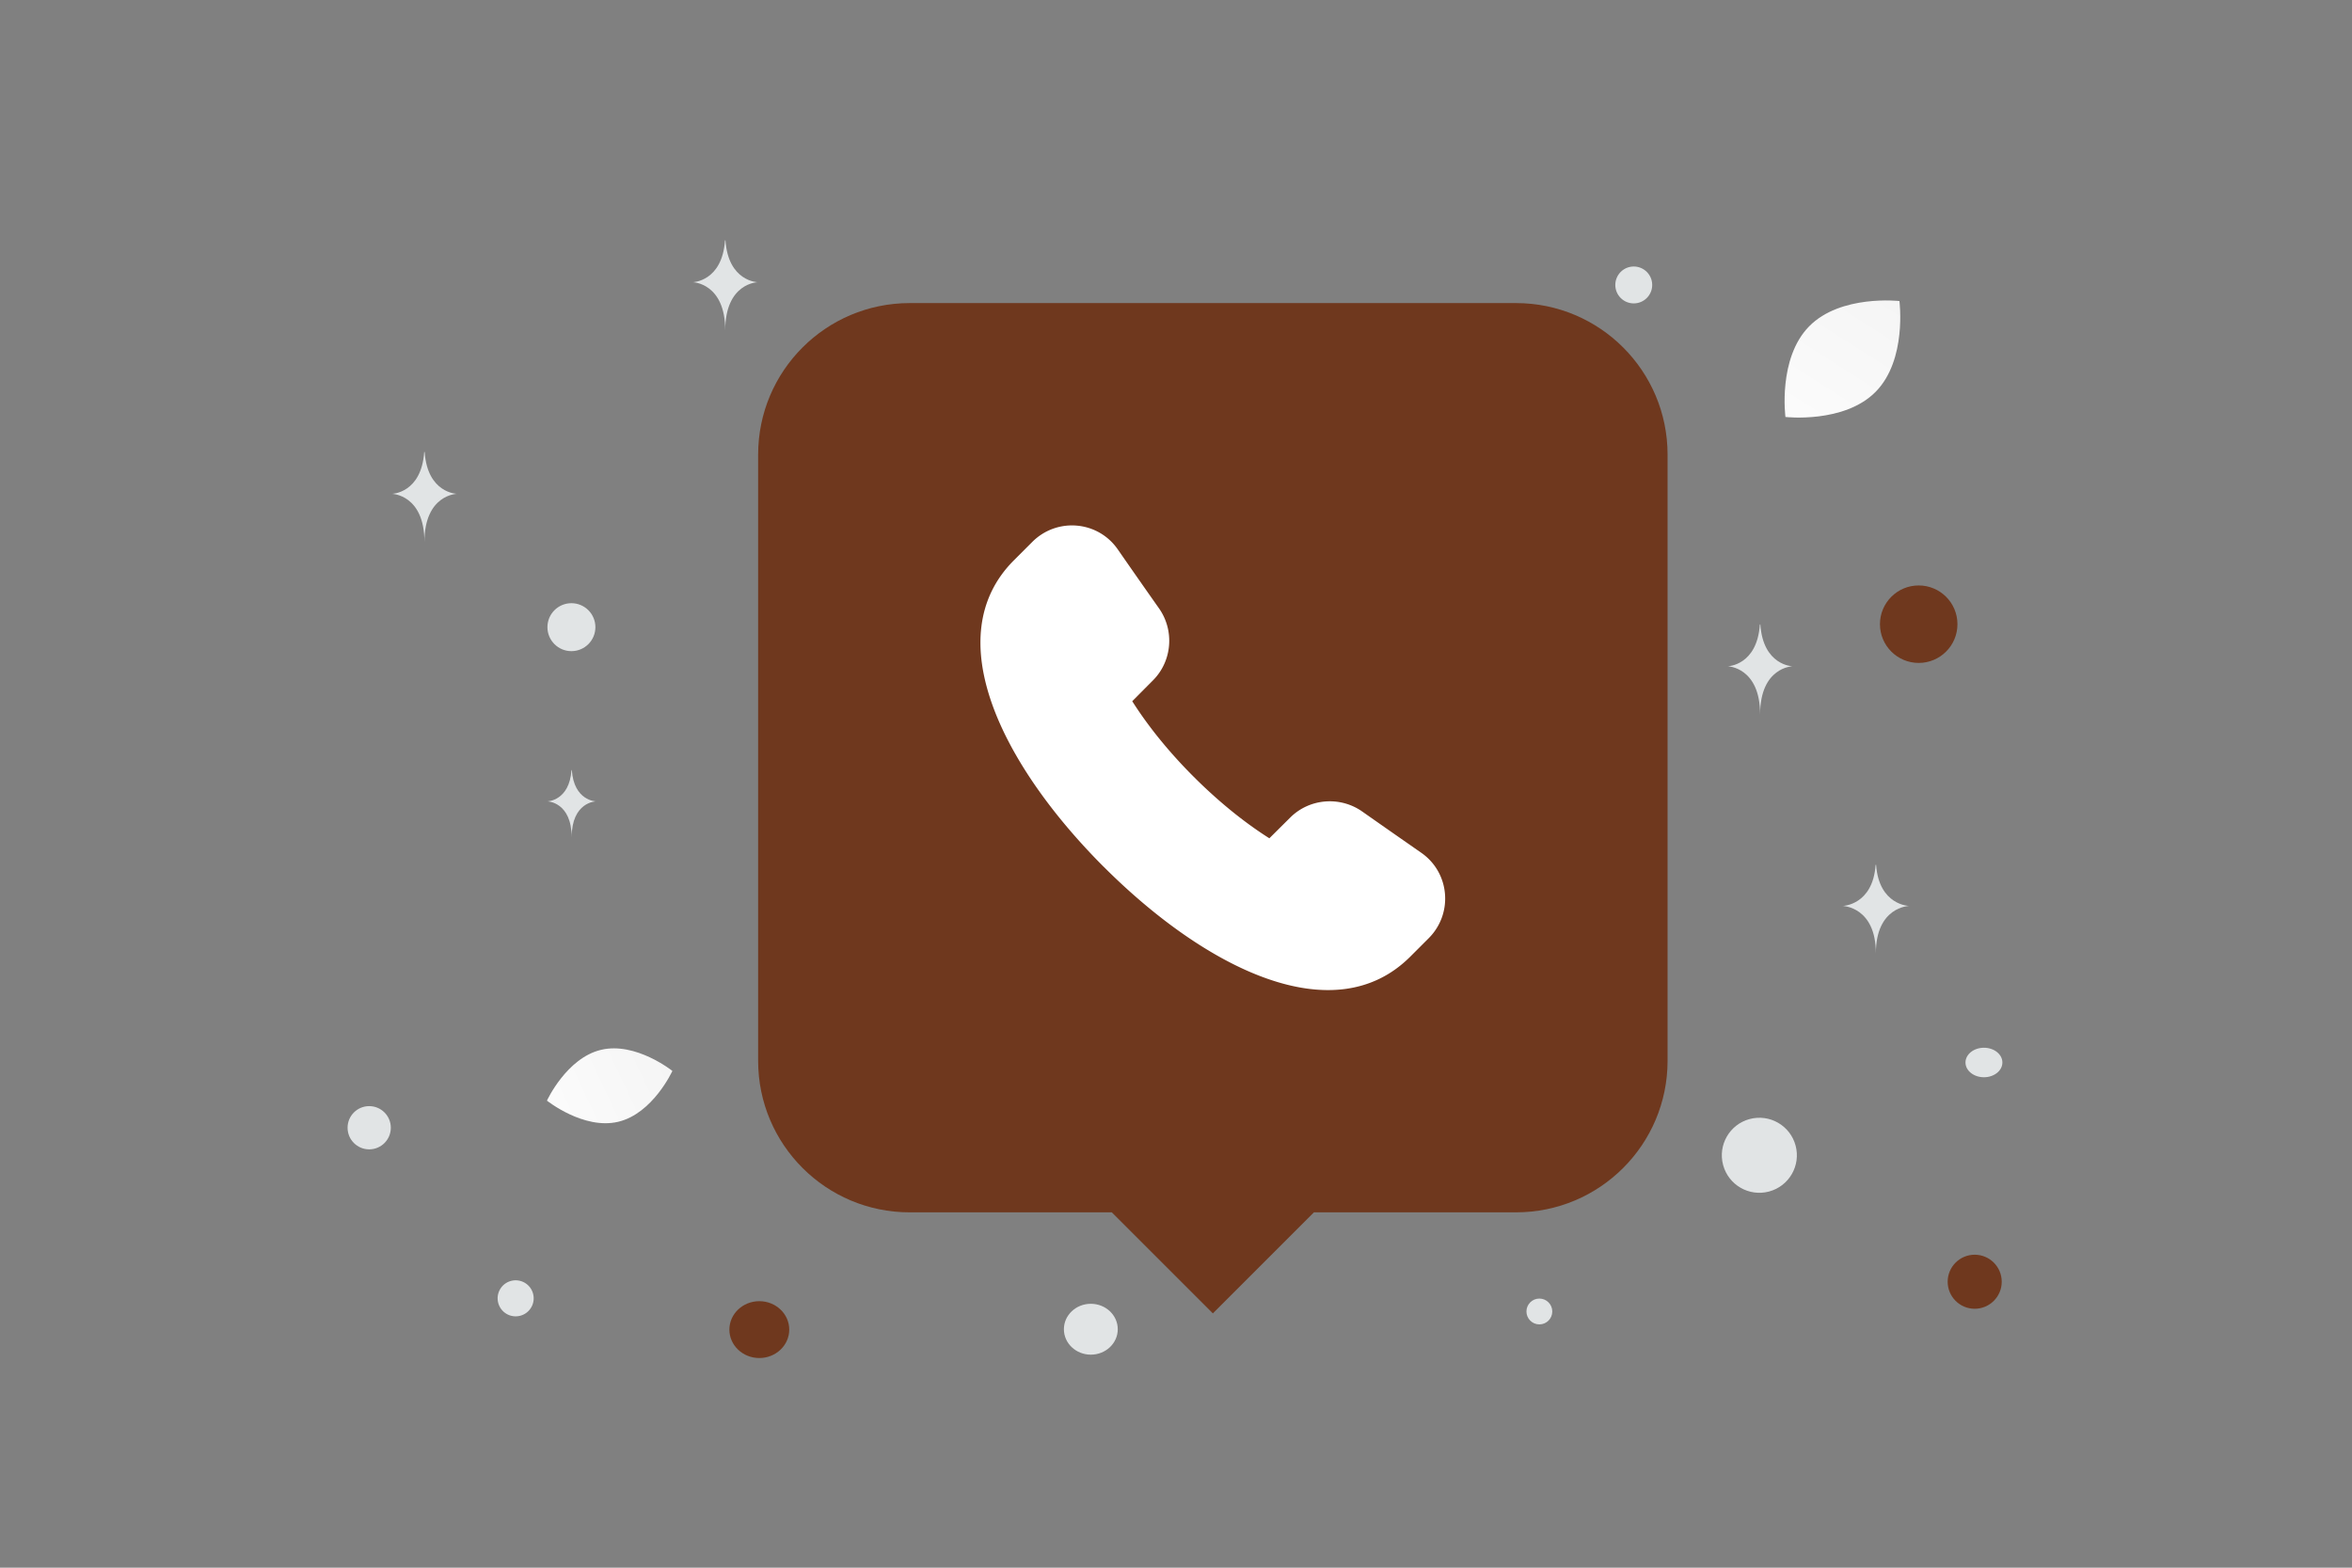 <svg width="900" height="600" viewBox="0 0 900 600" fill="none" xmlns="http://www.w3.org/2000/svg"><rect x="0" y="0" width="900" height="600" fill="#808080" stroke="none"/><path fill="transparent" d="M0 0h900v600H0z"/><path fill-rule="evenodd" clip-rule="evenodd" d="m502.768 464-38.666 38.667L425.435 464h-77.333c-32.036 0-58-25.965-58-58V174c0-32.035 25.964-58 58-58h232c32.035 0 58 25.965 58 58v232c0 32.035-25.965 58-58 58h-77.334z" fill="#6f381e"/><path fill-rule="evenodd" clip-rule="evenodd" d="M422.321 331.723c38.823 38.841 88.014 63.596 117.269 34.466l7.095-7.096c9.444-9.444 8.128-25.076-2.827-32.705-6.918-4.82-14.352-9.995-22.568-15.775-8.501-5.975-20.168-5.068-27.548 2.259l-8.021 7.967c-9.941-6.296-19.776-14.387-28.917-23.511l-.035-.035c-9.124-9.123-17.215-18.976-23.511-28.917l7.967-8.021c7.327-7.38 8.252-19.065 2.241-27.565a3483.086 3483.086 0 0 1-15.739-22.515c-7.611-10.991-23.261-12.325-32.723-2.863l-7.096 7.096c-29.112 29.254-4.374 78.41 34.448 117.268" fill="#fff"/><path d="M236.561 429.341c-13.251 3.139-27.267-8.099-27.267-8.099s7.479-16.322 20.735-19.452c13.252-3.139 27.263 8.089 27.263 8.089s-7.479 16.322-20.731 19.462z" fill="url(#a)"/><path d="M717.76 149.92c-12.039 12.253-34.551 9.669-34.551 9.669s-2.979-22.449 9.071-34.695c12.039-12.253 34.539-9.677 34.539-9.677s2.979 22.45-9.059 34.703z" fill="url(#b)"/><circle cx="755.624" cy="490.559" r="10.343" transform="rotate(180 755.624 490.559)" fill="#6f381e"/><ellipse cx="290.554" cy="508.88" rx="11.453" ry="10.88" transform="rotate(180 290.554 508.88)" fill="#6f381e"/><circle r="14.826" transform="matrix(-1 0 0 1 734.198 238.895)" fill="#6f381e"/><ellipse rx="10.307" ry="9.735" transform="matrix(-1 0 0 1 417.409 508.735)" fill="#E1E4E5"/><circle r="8.274" transform="matrix(-1 0 0 1 141.274 431.619)" fill="#E1E4E5"/><circle r="4.942" transform="matrix(-1 0 0 1 589.043 501.942)" fill="#E1E4E5"/><circle r="7.06" transform="matrix(-1 0 0 1 625.161 109.06)" fill="#E1E4E5"/><circle r="6.899" transform="scale(1 -1) rotate(-75 -225.133 -377.028)" fill="#E1E4E5"/><circle r="9.178" transform="matrix(-1 0 0 1 218.653 240.038)" fill="#E1E4E5"/><ellipse rx="7.06" ry="5.648" transform="matrix(-1 0 0 1 759.161 406.648)" fill="#E1E4E5"/><circle r="14.358" transform="scale(1 -1) rotate(-75 48.494 -659.759)" fill="#E1E4E5"/><path d="M717.714 331h.185c1.093 15.496 12.618 15.734 12.618 15.734s-12.708.248-12.708 18.153c0-17.905-12.708-18.153-12.708-18.153s11.519-.238 12.613-15.734zM277.42 92h.181c1.068 15.765 12.323 16.008 12.323 16.008s-12.411.252-12.411 18.468c0-18.216-12.412-18.468-12.412-18.468s11.251-.243 12.319-16.008zm-115.101 81h.18c1.069 15.765 12.324 16.008 12.324 16.008s-12.412.252-12.412 18.468c0-18.216-12.411-18.468-12.411-18.468s11.251-.243 12.319-16.008zm511.101 66h.181c1.068 15.765 12.323 16.008 12.323 16.008s-12.411.252-12.411 18.468c0-18.216-12.412-18.468-12.412-18.468s11.251-.243 12.319-16.008zm-454.74 55.745h.135c.798 11.779 9.208 11.96 9.208 11.96s-9.274.189-9.274 13.8c0-13.611-9.273-13.8-9.273-13.8s8.406-.181 9.204-11.96z" fill="#E1E4E5"/><defs><linearGradient id="a" x1="186.66" y1="437.146" x2="302.663" y2="382.342" gradientUnits="userSpaceOnUse"><stop stop-color="#fff"/><stop offset="1" stop-color="#EEE"/></linearGradient><linearGradient id="b" x1="669.728" y1="191.773" x2="756.76" y2="55.341" gradientUnits="userSpaceOnUse"><stop stop-color="#fff"/><stop offset="1" stop-color="#EEE"/></linearGradient></defs></svg>
